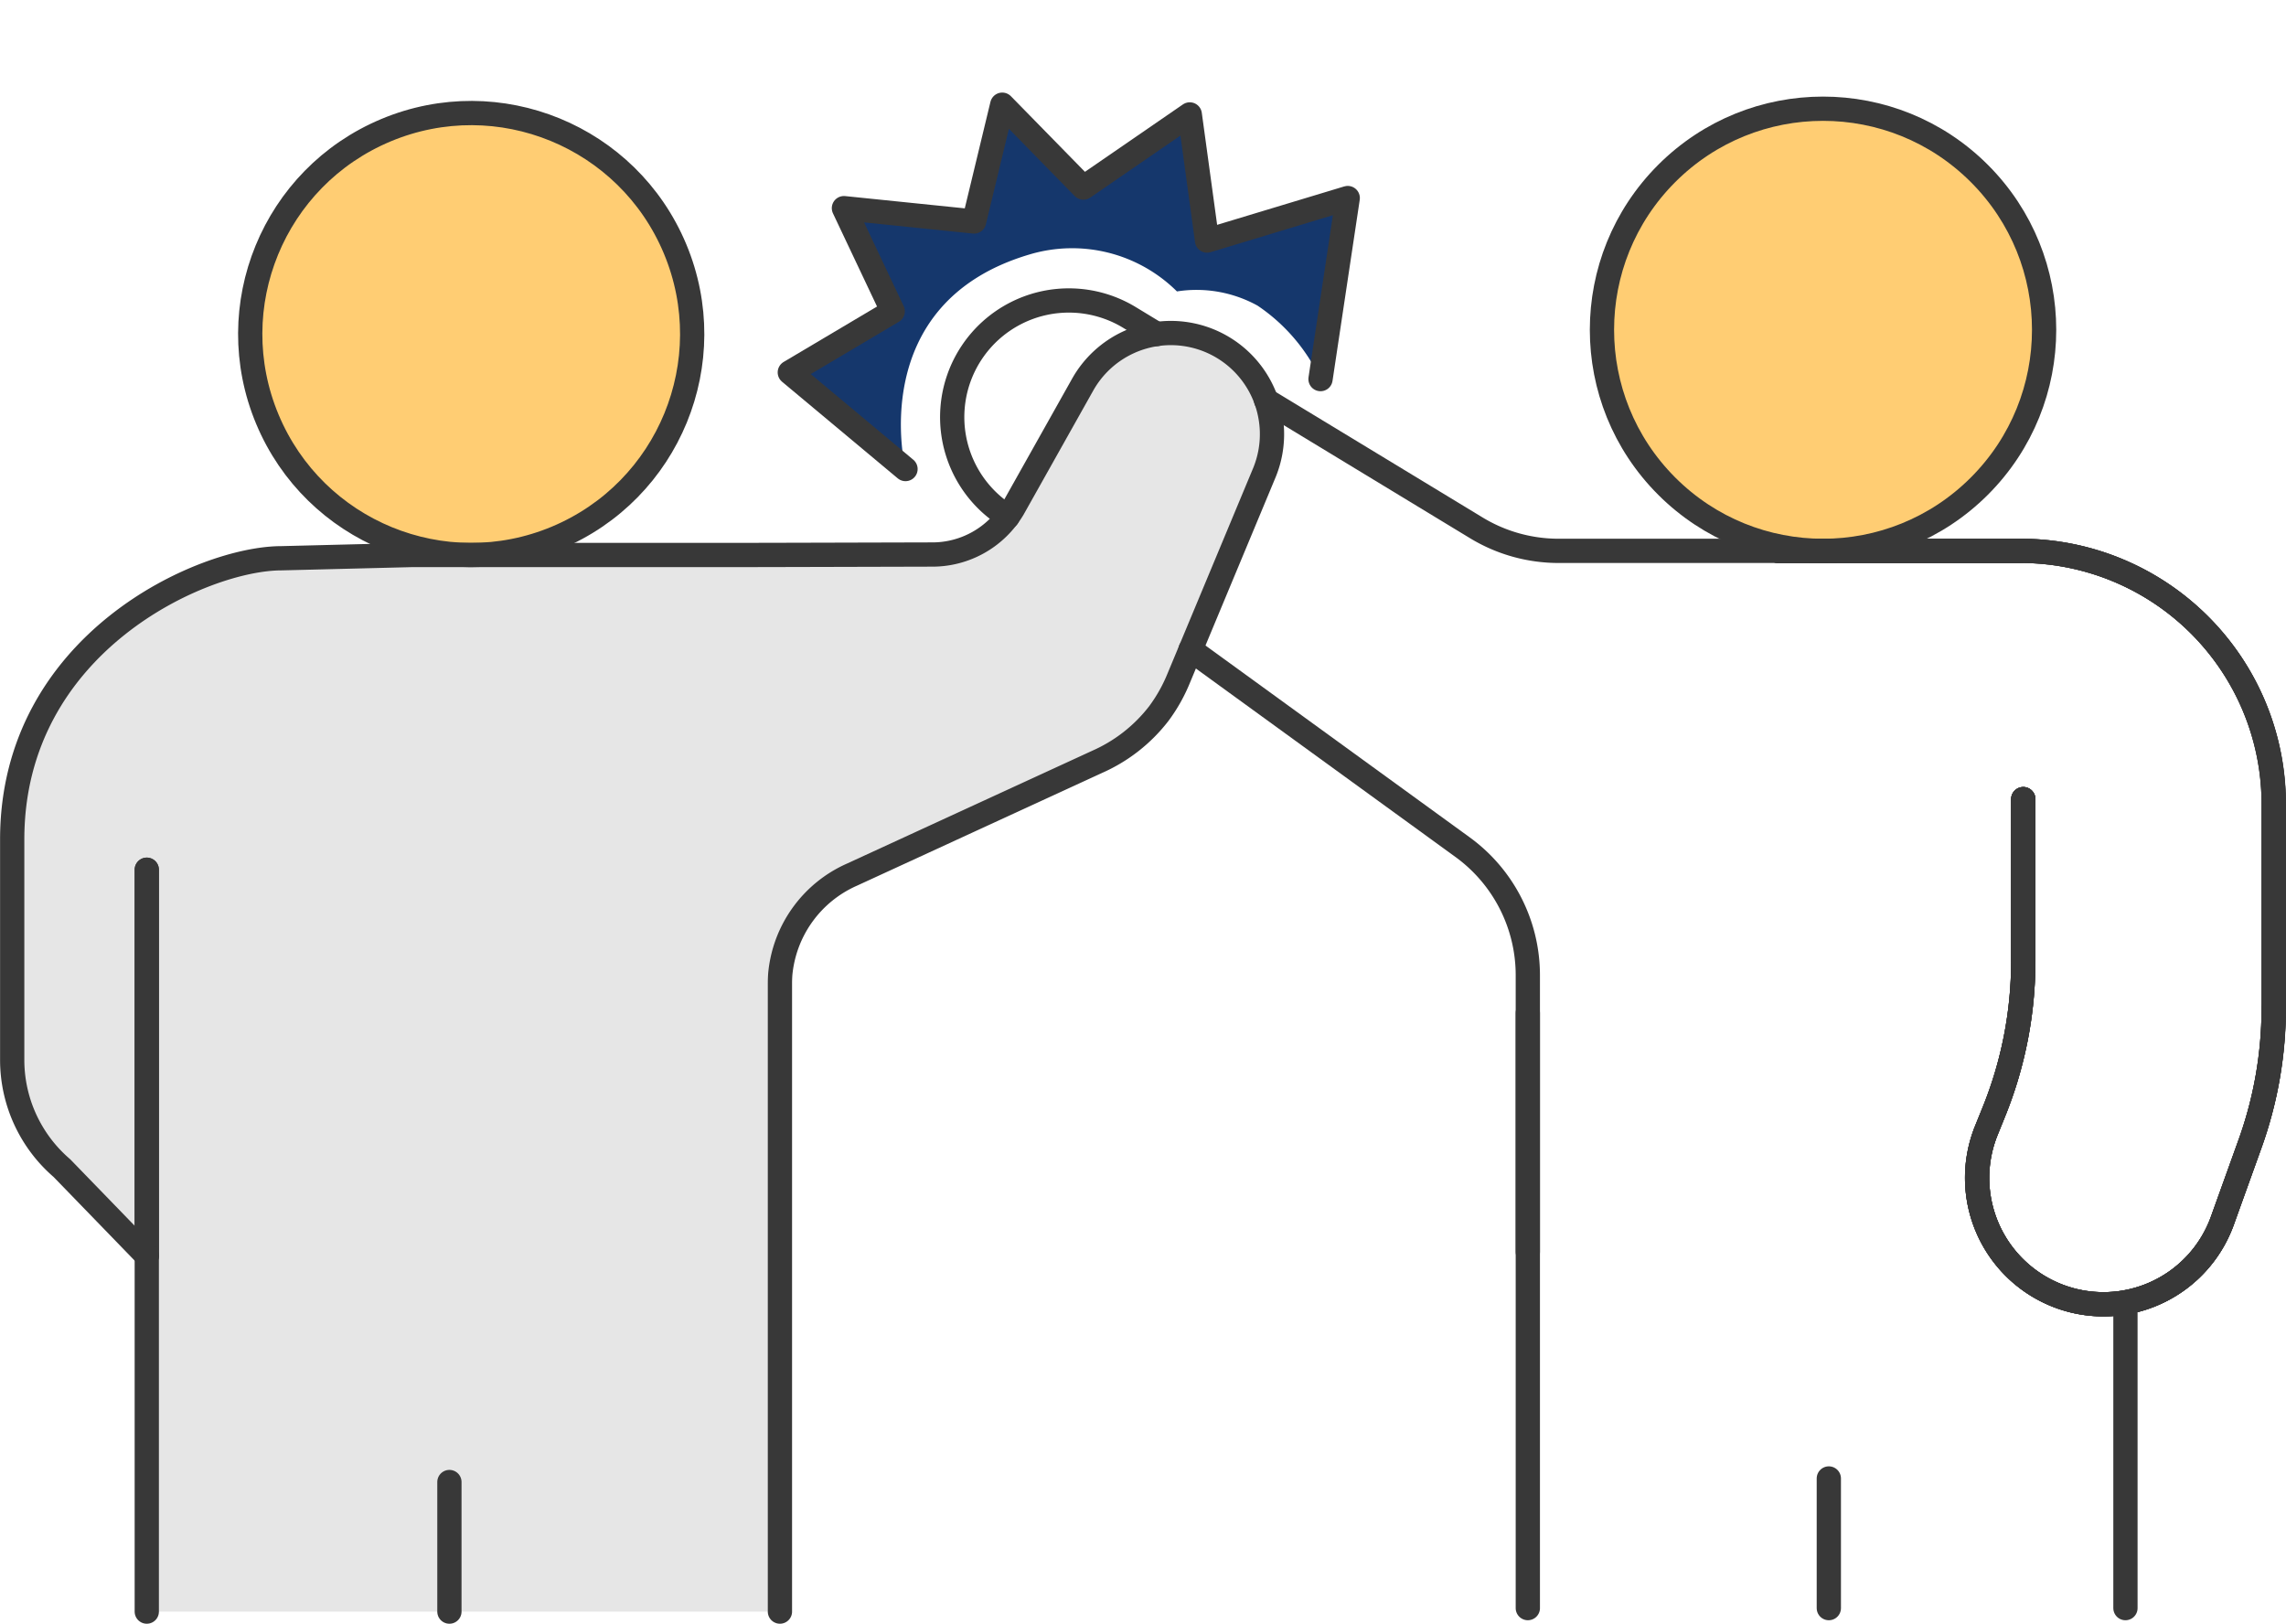 <svg xmlns="http://www.w3.org/2000/svg" width="94.241" height="66.938" viewBox="0 0 94.241 66.938">
  <g id="그룹_1684" data-name="그룹 1684" transform="translate(-933.5 -1388.066)">
    <path id="패스_1006" data-name="패스 1006" d="M772.638,632.873v-25.9c0-.127.005-.253.014-.379a4.99,4.99,0,0,1,2.953-4.1l10.12-4.656a6.535,6.535,0,0,0,2.529-1.981,6.621,6.621,0,0,0,.8-1.406l3.548-8.512a4.169,4.169,0,0,0-3.025-5.692h0a4.17,4.17,0,0,0-4.459,2.046l-2.853,5.081-.015.027a3.872,3.872,0,0,1-3.37,1.895c-2.278.006-6.978.019-7.692.019h-13.7l-5.4.135c-3.246,0-11.1,3.486-11.1,11.593v9.087a5.881,5.881,0,0,0,2.048,4.46l3.5,3.611v14.673" transform="translate(193.009 821.631)" fill="#e6e6e6"/>
    <g id="그룹_1537" data-name="그룹 1537" transform="translate(193.009 821.631)">
      <circle id="타원_28" data-name="타원 28" cx="9.114" cy="9.114" r="9.114" transform="translate(806.532 570.917)" fill="#ffcd73"/>
      <path id="패스_1024" data-name="패스 1024" d="M759.918,589.314a9.109,9.109,0,1,1,9.108-9.109A9.119,9.119,0,0,1,759.918,589.314Z" fill="#ffcd73"/>
      <circle id="타원_29" data-name="타원 29" cx="9.114" cy="9.114" r="9.114" transform="translate(802.757 580.031) rotate(-45)" stroke-width="1" stroke="#383838" stroke-linecap="round" stroke-linejoin="round" fill="none"/>
      <path id="패스_1025" data-name="패스 1025" d="M823.9,599.379v6.681a16.535,16.535,0,0,1-1.218,6.227l-.3.742a5.211,5.211,0,0,0,4.827,7.174h0a5.21,5.21,0,0,0,4.9-3.449l1.142-3.176a16.535,16.535,0,0,0,.973-5.589v-8.407a10.439,10.439,0,0,0-10.439-10.439h-10" fill="none" stroke="#383838" stroke-linecap="round" stroke-linejoin="round" stroke-width="1"/>
      <path id="패스_1026" data-name="패스 1026" d="M823.9,599.379v6.681a16.535,16.535,0,0,1-1.218,6.227l-.3.742a5.211,5.211,0,0,0,4.827,7.174h0a5.21,5.21,0,0,0,4.9-3.449l1.142-3.176a16.535,16.535,0,0,0,.973-5.589v-8.407a10.439,10.439,0,0,0-10.439-10.439h-10" fill="none" stroke="#383838" stroke-linecap="round" stroke-linejoin="round" stroke-width="1"/>
      <path id="패스_1027" data-name="패스 1027" d="M789.571,593.216l11.212,8.14a6.526,6.526,0,0,1,2.693,5.284v26.088" fill="none" stroke="#383838" stroke-linecap="round" stroke-linejoin="round" stroke-width="1"/>
      <path id="패스_1028" data-name="패스 1028" d="M782.031,587.743l-.324-.237a4.809,4.809,0,0,1,5.32-8l1.154.7" fill="none" stroke="#383838" stroke-linecap="round" stroke-linejoin="round" stroke-width="1"/>
      <path id="패스_1029" data-name="패스 1029" d="M792.686,582.936l8.672,5.262a6.532,6.532,0,0,0,3.388.946h19.046a10.44,10.44,0,0,1,10.44,10.44v8.406a16.556,16.556,0,0,1-.975,5.59l-1.143,3.173a5.207,5.207,0,0,1-4.9,3.45,5.352,5.352,0,0,1-1.194-.135,5.213,5.213,0,0,1-3.635-7.038l.3-.742a16.556,16.556,0,0,0,1.219-6.23v-6.681" fill="none" stroke="#383838" stroke-linecap="round" stroke-linejoin="round" stroke-width="1"/>
      <line id="선_134" data-name="선 134" x1="10.001" transform="translate(813.79 589.143)" fill="none" stroke="#383838" stroke-linecap="round" stroke-linejoin="round" stroke-width="1"/>
      <path id="패스_1030" data-name="패스 1030" d="M823.9,599.379v6.681a16.535,16.535,0,0,1-1.218,6.227l-.3.742a5.211,5.211,0,0,0,4.827,7.174h0a5.21,5.21,0,0,0,4.9-3.449l1.142-3.176a16.535,16.535,0,0,0,.973-5.589" fill="none" stroke="#383838" stroke-linecap="round" stroke-linejoin="round" stroke-width="1"/>
      <line id="선_135" data-name="선 135" y1="9.854" transform="translate(803.476 608.193)" fill="none" stroke="#383838" stroke-linecap="round" stroke-linejoin="round" stroke-width="1"/>
      <line id="선_136" data-name="선 136" y2="12.526" transform="translate(828.113 620.203)" fill="none" stroke="#383838" stroke-linecap="round" stroke-linejoin="round" stroke-width="1"/>
      <line id="선_137" data-name="선 137" y1="5.345" transform="translate(815.885 627.384)" fill="none" stroke="#383838" stroke-linecap="round" stroke-linejoin="round" stroke-width="1"/>
      <line id="선_138" data-name="선 138" y2="15.911" transform="translate(746.542 602.289)" fill="none" stroke="#383838" stroke-linecap="round" stroke-linejoin="round" stroke-width="1"/>
      <line id="선_139" data-name="선 139" y2="30.584" transform="translate(746.542 602.289)" fill="none" stroke="#383838" stroke-linecap="round" stroke-linejoin="round" stroke-width="1"/>
      <circle id="타원_30" data-name="타원 30" cx="9.108" cy="9.108" r="9.108" transform="translate(748.001 575.314) rotate(-22.682)" stroke-width="1" stroke="#383838" stroke-linecap="round" stroke-linejoin="round" fill="none"/>
      <path id="패스_1031" data-name="패스 1031" d="M746.542,618.2l-3.5-3.611a5.881,5.881,0,0,1-2.048-4.46v-9.087c0-8.107,7.855-11.593,11.1-11.593l5.4-.135h13.7c.714,0,5.414-.013,7.692-.019a3.872,3.872,0,0,0,3.37-1.895l.015-.027,2.853-5.081a4.17,4.17,0,0,1,4.459-2.046h0a4.169,4.169,0,0,1,3.025,5.692l-3.548,8.512a6.621,6.621,0,0,1-.8,1.406,6.535,6.535,0,0,1-2.529,1.981l-10.12,4.656a4.99,4.99,0,0,0-2.953,4.1c-.009.126-.014.252-.014.379v25.9" fill="none" stroke="#383838" stroke-linecap="round" stroke-linejoin="round" stroke-width="1"/>
      <line id="선_140" data-name="선 140" y1="5.342" transform="translate(759.018 627.531)" fill="none" stroke="#383838" stroke-linecap="round" stroke-linejoin="round" stroke-width="1"/>
      <path id="패스_1032" data-name="패스 1032" d="M794.926,582.061l1.122-7.464-5.8,1.753-.712-5.2-4.385,3.017-3.347-3.417-1.16,4.814-5.367-.55,2.012,4.253-4.242,2.518,4.77,3.984s-1.689-6.818,5.1-8.839a6.131,6.131,0,0,1,6.094,1.519,5.208,5.208,0,0,1,3.322.585A7.46,7.46,0,0,1,794.926,582.061Z" fill="#15376c"/>
      <path id="패스_1033" data-name="패스 1033" d="M777.821,585.771l-4.77-3.984,4.243-2.518-2.012-4.253,5.366.55,1.161-4.815,3.346,3.418,4.385-3.017.712,5.2,5.8-1.753-1.122,7.464" fill="none" stroke="#383838" stroke-linecap="round" stroke-linejoin="round" stroke-width="1"/>
    </g>
  </g>
</svg>
